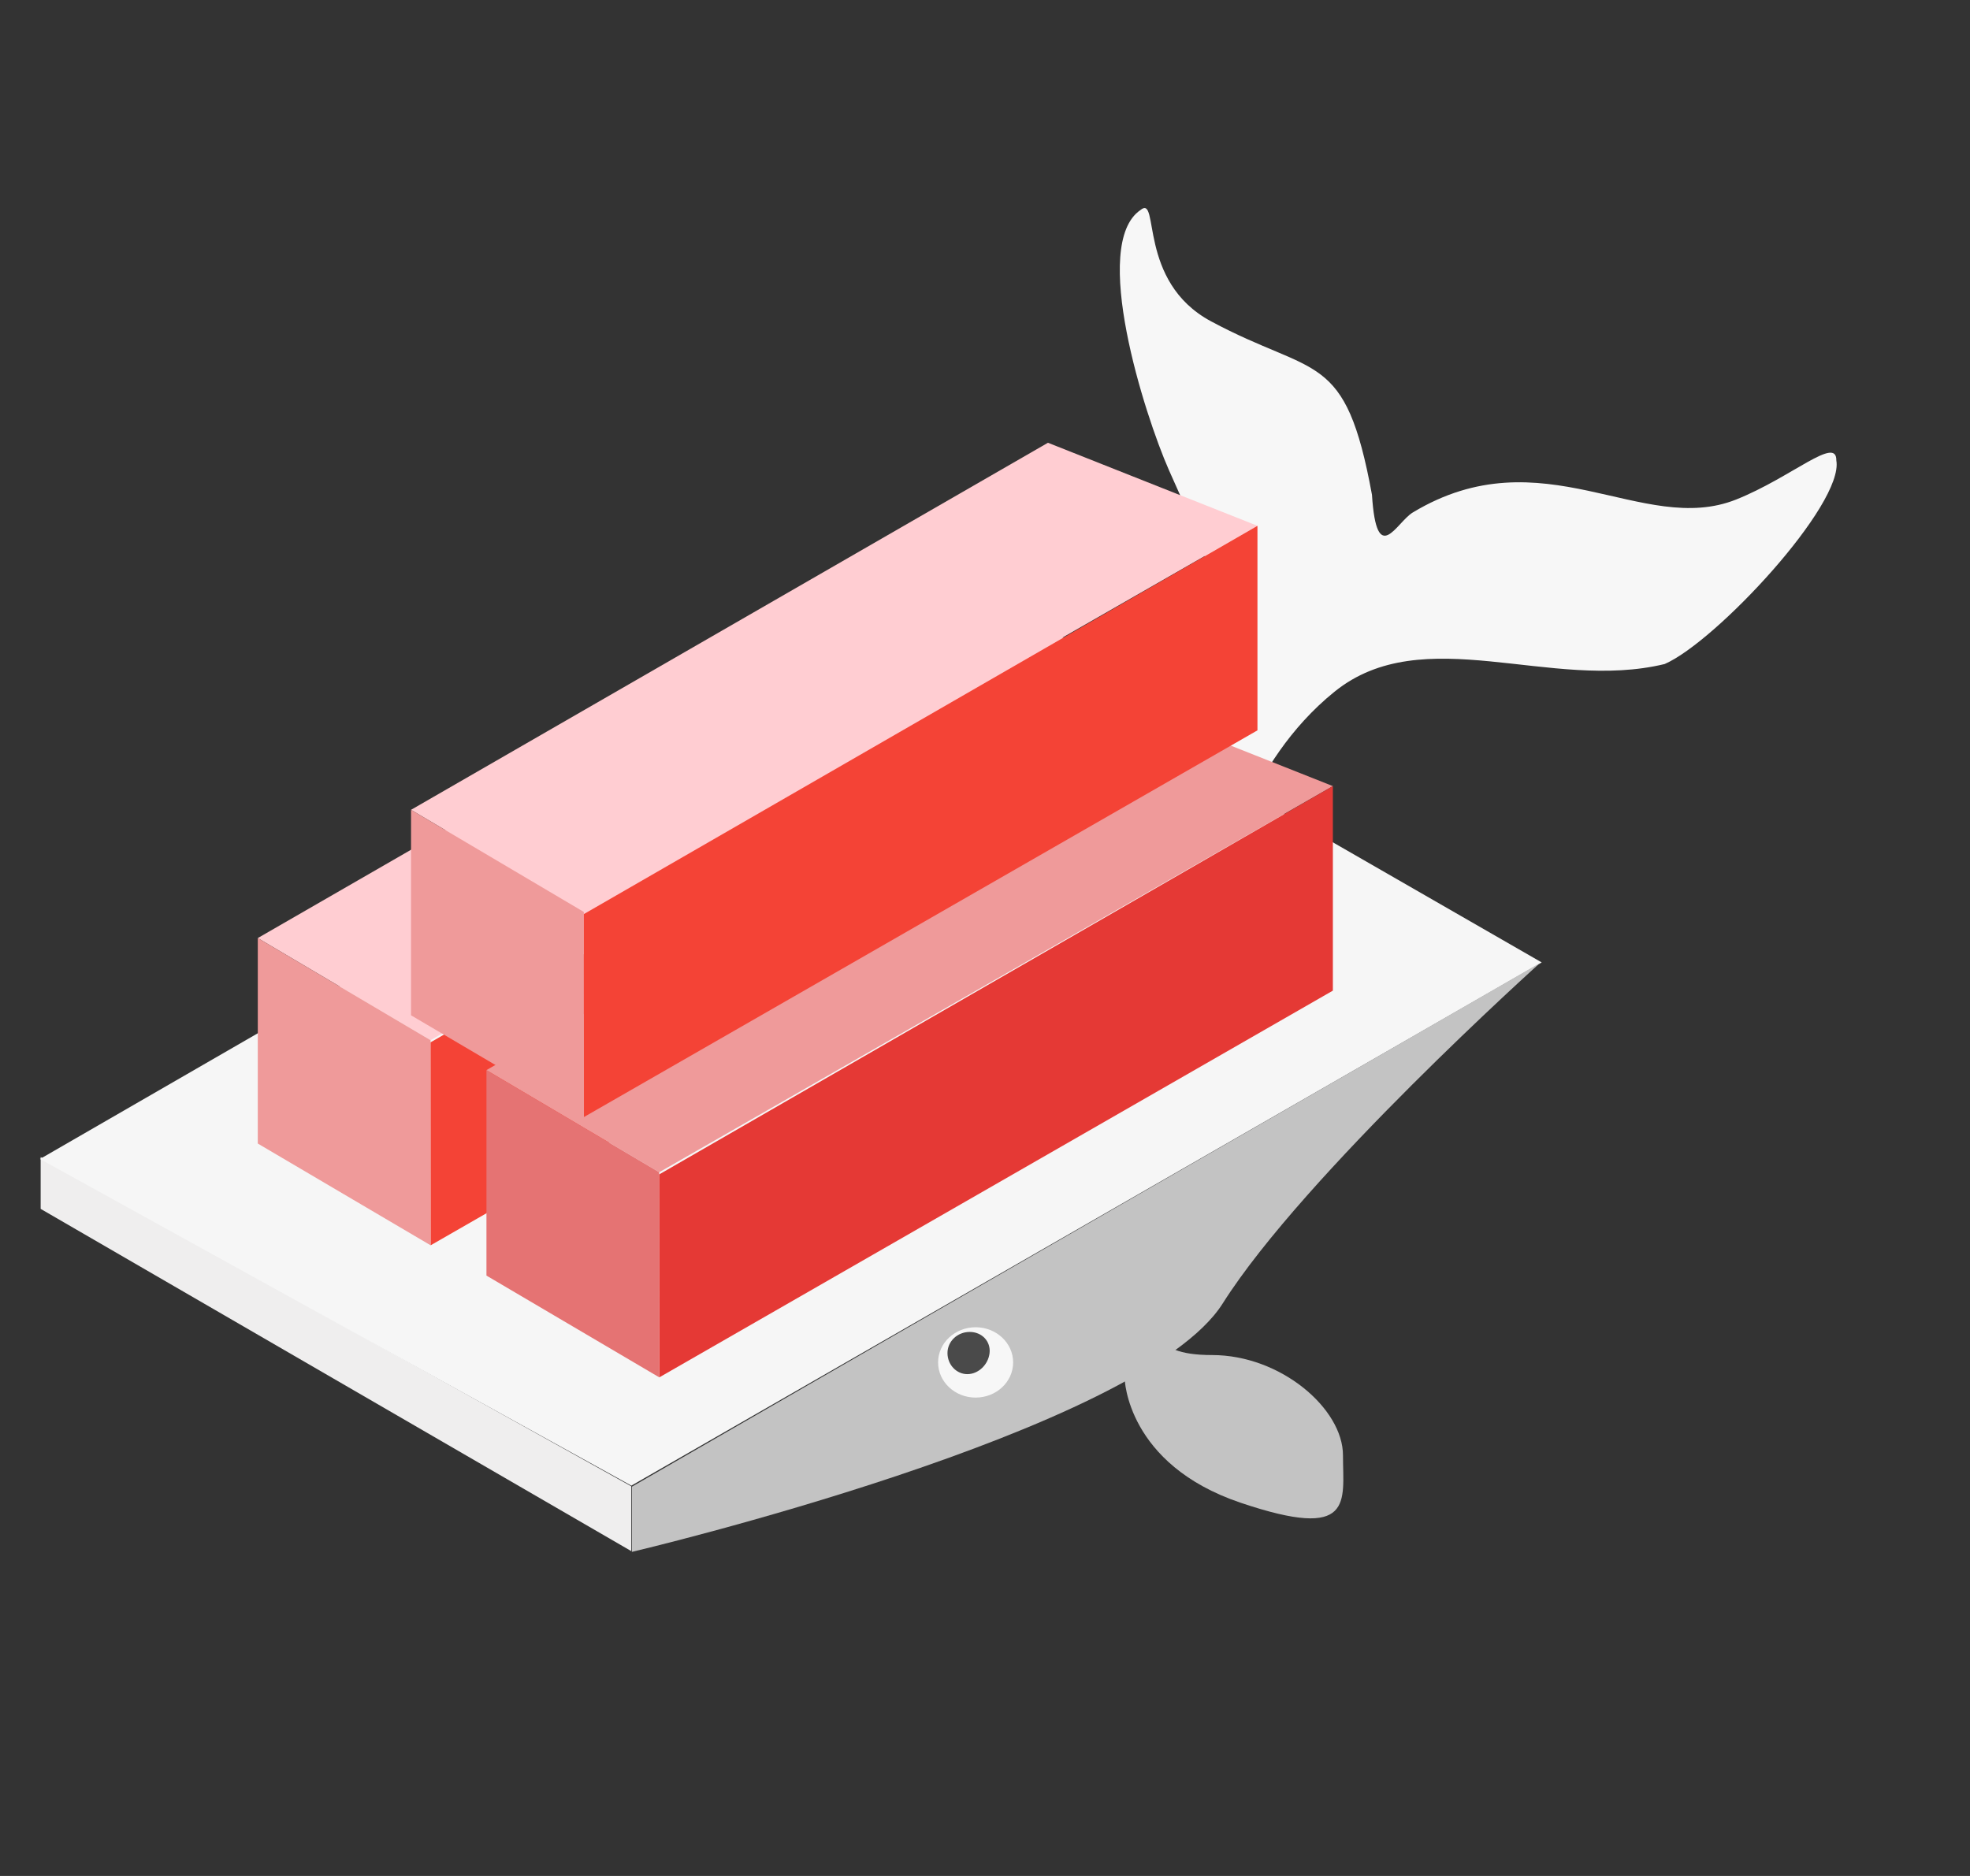 <?xml version="1.0" encoding="UTF-8"?>
<svg width="420px" height="400px" viewBox="0 0 420 400" version="1.1" xmlns="http://www.w3.org/2000/svg" xmlns:xlink="http://www.w3.org/1999/xlink">
    <rect x="0" y="0" width="420" height="400" fill="#333333" stroke="none"/>
    <title>Walvis</title>
    <description>Created by Kyle Dinh</description>
    <defs>
        <style type="text/css"><![CDATA[
            @keyframes kf-fluke {
                20% { transform: rotate(10deg); }
            }
            .fluke {
                animation: kf-fluke 3s ease-in-out infinite;
                transform-origin: 220px 210px;
                -webkit-transform-origin: 220px 210px;
            }
            @keyframes kf-fin {
                10% { transform: rotate(20deg) }
                30% { transform: rotate(-30deg) }
                40% { transform: rotate(20deg) }
            }
            .fin {
                animation: kf-fin 5s linear infinite;
                transform-origin: 236px 252px;
                -webkit-transform-origin: 236px 252px;
            }
            @keyframes kf-pupil {
                30% { transform: rotate(20deg); }
                50% { transform: rotate(-30deg); }
                70% { transform: rotate(20deg); }
            }
            .pupil {
                animation: kf-pupil 4s linear infinite;
                transform-origin: 10px 10px;
                -webkit-transform-origin: 10px 10px;
            }
        ]]></style>
    </defs>
    <g id="Page-1" stroke="none" stroke-width="1" fill="none" fill-rule="evenodd">
        <g id="walvis" class="walvis">
            <g id="Body" transform="translate(9, 46)">
                <path d="M-0.333,200.713 L125.582,270.906 L125.582,284.732 L-0.333,211.761 L-0.333,200.713 Z" id="Front" fill="#EFEEEE"></path>
                <path d="M-0.474,201.122 L125.604,270.773 L319.688,159.213 L195.682,87.888 L-0.474,201.122 Z" id="Deck" fill="#F6F6F6"></path>
                <path d="M125.711,271 L319.336,159.32 C319.336,159.32 268.965,204.566 251.67,231.941 C234.375,259.316 125.711,284.903 125.711,284.903 L125.711,271 Z" id="Side" fill="#C3C3C3"></path>
                <path d="M246.799,99.383c10.987-8.25-1.37-33.305-6.591-45.159S223.419,6.077,234.149-1.22
				c4.157-3.447-0.765,15.24,15.018,23.72c22.333,12,28.666,6,34.333,37c1,15.667,5.218,5.87,8.695,3.774
				c27.662-16.667,48.972,5.226,68.972-2.774c11.801-4.72,21.406-13.667,21.333-8.333c1.667,9.333-25.666,38.667-36.597,43.418
				c-24.388,5.915-51.444-9.401-70.403,5.915c-18.958,15.316-23.666,39.333-23.666,39.333s-7.478,27.266-28.253,23.228
				c-20.774-4.038-27.525-14.364-25.832-23.08c1.694-8.715,22.434-23.148,22.434-23.148S235.581,109.746,246.799,99.383z" class="fluke" fill="#F7F7F7"></path>
                <path d="M230.777,247.957 C230.777,247.957 231.16,266.211 255.512,274.426 C279.863,282.641 277.32,274.242 277.32,264.305 C277.32,254.367 264.059,242.93 249.422,242.93 C234.785,242.93 239.137,236.027 239.137,236.027 L230.777,247.957 Z" class="fin" fill="#C3C3C3"></path>
            </g>
            <g id="Eye" transform="translate(200, 283)">
                <path d="M8,15 C12.418,15 16,11.642 16,7.5 C16,3.358 12.418,0 8,0 C3.582,0 0,3.358 0,7.5 C0,11.642 3.582,15 8,15 Z" class="whites" fill="#F7F7F7"></path>
                <path d="M10.974,5.5 C11.248,3.015 9.35,1 6.735,1 C4.12,1 2,3.015 2,5.5 C2,7.985 3.898,10 6.239,10 C8.58,10 10.7,7.985 10.974,5.5 Z" class="pupil" fill="#4A4A4A"></path>
            </g>
            <g id="container">
	            <g>
		           <polygon fill="#FFCDD2" points="54.961,200.017 91.799,221.793 235.414,139.459 190.75,121.75 		"/>
                   <polygon fill="#EF9A9A" points="91.799,221.793 91.799,265.523 54.961,243.831 54.961,200.017 		"/>
                   <polygon fill="#F44336" points="91.821,265.523 235.414,183.07 235.414,139.459 91.799,222.25 		"/>
                </g>
	            <g>
                    <polygon fill="#EF9A9A" points="103.711,228.173 140.549,249.949 284.164,167.615 239.5,149.906 		"/>
                    <polygon fill="#E57373" points="140.549,249.949 140.549,293.68 103.711,271.987 103.711,228.173 		"/>
		            <polygon fill="#E53935" points="140.571,293.68 284.164,211.227 284.164,167.615 140.549,250.406 		"/>
	            </g>
	            <g>
                    <polygon fill="#FFCDD2" points="87.634,172.673 124.472,194.449 268.087,112.115 223.423,94.406 		"/>
                    <polygon fill="#EF9A9A" points="124.472,194.449 124.472,238.18 87.634,216.487 87.634,172.673 		"/>
		            <polygon fill="#F44336" points="124.494,238.18 268.087,155.727 268.087,112.115 124.472,194.906 		"/>
	            </g>
            </g>
        </g>
    </g>
</svg>
